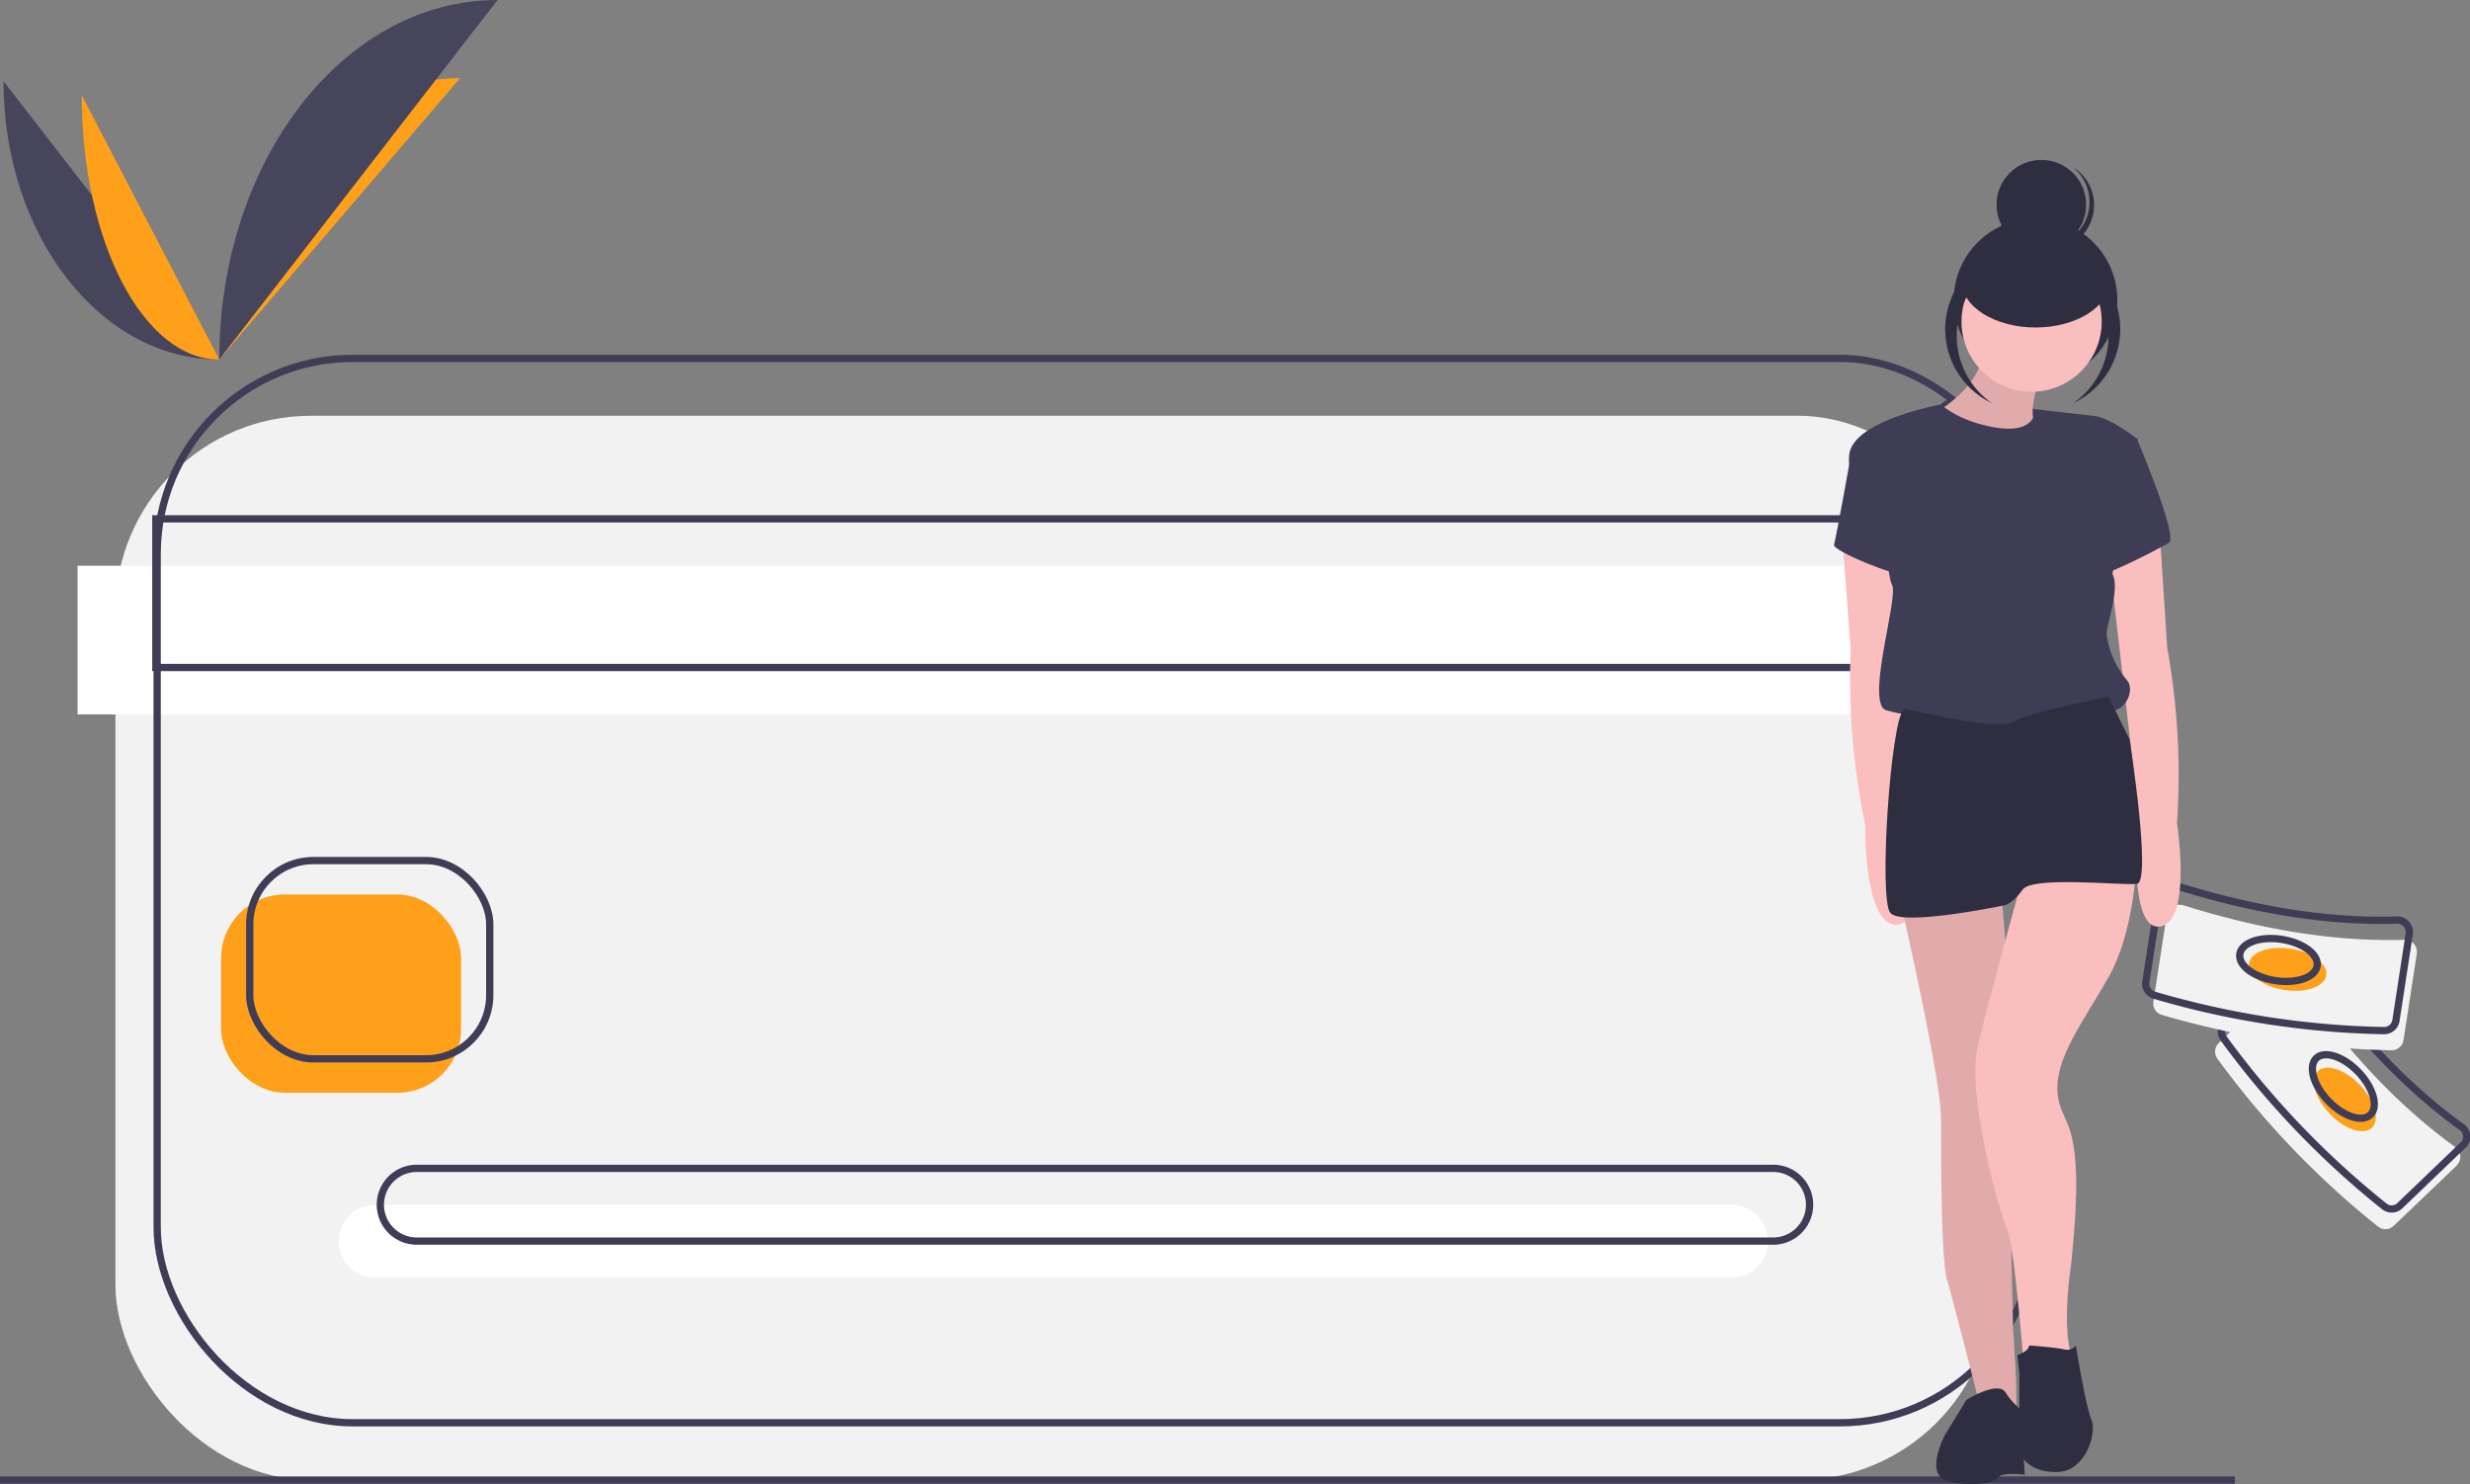 <svg xmlns="http://www.w3.org/2000/svg" viewBox="0 0 339.63 204.06"><rect x="0" y="0" width="339.63" height="204.06" fill="#808080" stroke="none"/><defs><style>.cls-1{fill:#46455b;}.cls-2{fill:#fea01a;}.cls-3{fill:#f2f2f2;}.cls-4{fill:#fff;}.cls-5{fill:none;stroke:#3f3d56;stroke-miterlimit:10;}.cls-6{fill:#2f2e41;}.cls-7{fill:#3f3d56;}.cls-8{fill:#fbbebe;}.cls-9{opacity:0.1;isolation:isolate;}</style></defs><title>3</title><g id="Layer_2" data-name="Layer 2"><g id="Layer_1-2" data-name="Layer 1"><g id="Group_454" data-name="Group 454"><path id="Path_2345" data-name="Path 2345" class="cls-1" d="M.49,11.18c0,21.14,13.27,38.26,29.66,38.26"/><path id="Path_2346" data-name="Path 2346" class="cls-2" d="M30.15,49.44c0-21.39,14.81-38.69,33.1-38.69"/><path id="Path_2347" data-name="Path 2347" class="cls-2" d="M11.24,13.09c0,20.09,8.46,36.35,18.91,36.35"/><path id="Path_2348" data-name="Path 2348" class="cls-1" d="M30.15,49.44C30.15,22.11,47.26,0,68.41,0"/><rect id="Rectangle_967" data-name="Rectangle 967" class="cls-3" x="15.87" y="57.17" width="258.26" height="146.35" rx="26.88" ry="26.88"/><rect id="Rectangle_968" data-name="Rectangle 968" class="cls-4" x="10.67" y="77.79" width="258.26" height="20.44"/><path id="Rectangle_969" data-name="Rectangle 969" class="cls-4" d="M51.56,165.67H238.08a5,5,0,0,1,5,5h0a5,5,0,0,1-5,5H51.56a5,5,0,0,1-5-5h0A5,5,0,0,1,51.56,165.67Z"/><rect id="Rectangle_970" data-name="Rectangle 970" class="cls-5" x="21.61" y="49.28" width="258.26" height="146.35" rx="26.88" ry="26.88"/><rect id="Rectangle_971" data-name="Rectangle 971" class="cls-5" x="21.43" y="71.34" width="258.26" height="20.44"/><rect id="Rectangle_972" data-name="Rectangle 972" class="cls-2" x="30.4" y="122.99" width="33" height="27.26" rx="8.76" ry="8.76"/><rect id="Rectangle_973" data-name="Rectangle 973" class="cls-5" x="34.34" y="118.33" width="33" height="27.26" rx="8.76" ry="8.76"/><path id="Rectangle_974" data-name="Rectangle 974" class="cls-5" d="M57.3,160.65H243.82a5,5,0,0,1,5,5h0a5,5,0,0,1-5,5H57.3a5,5,0,0,1-5-5h0A5,5,0,0,1,57.3,160.65Z"/><line id="Line_36" data-name="Line 36" class="cls-5" y1="203.51" x2="307.3" y2="203.51"/><path id="Path_2349" data-name="Path 2349" class="cls-3" d="M337.81,160.26l-8.67,8.29a1.64,1.64,0,0,1-2.16.1,119.66,119.66,0,0,1-22.09-23.09,1.65,1.65,0,0,1,.2-2.15l8.72-8.34a1.63,1.63,0,0,1,2.32.05,1.46,1.46,0,0,1,.16.19c6.36,9.09,13.4,16.71,21.34,22.43A1.64,1.64,0,0,1,338,160a2.2,2.2,0,0,1-.2.23Z"/><path id="Path_2350" data-name="Path 2350" class="cls-5" d="M338.63,157.49,330,165.77a1.63,1.63,0,0,1-2.16.1,119.37,119.37,0,0,1-22.09-23.09,1.65,1.65,0,0,1,.2-2.15l8.72-8.34a1.65,1.65,0,0,1,2.32.05,1.56,1.56,0,0,1,.16.2c6.36,9.08,13.4,16.71,21.34,22.43a1.64,1.64,0,0,1,.38,2.29,2.09,2.09,0,0,1-.2.22Z"/><ellipse id="Ellipse_443" data-name="Ellipse 443" class="cls-2" cx="322.42" cy="151.15" rx="2.87" ry="5.38" transform="translate(-15.1 264.65) rotate(-43.7)"/><ellipse id="Ellipse_444" data-name="Ellipse 444" class="cls-5" cx="322.21" cy="149.37" rx="2.87" ry="5.38" transform="translate(-13.93 264.01) rotate(-43.7)"/><path id="Path_2351" data-name="Path 2351" class="cls-3" d="M332.31,131.16,330.49,143a1.65,1.65,0,0,1-1.65,1.41,119.51,119.51,0,0,1-31.59-4.87,1.62,1.62,0,0,1-1.15-1.82l1.83-11.93a1.65,1.65,0,0,1,1.88-1.37l.24,0c10.58,3.34,20.81,5.1,30.59,4.8a1.64,1.64,0,0,1,1.69,1.59,1.51,1.51,0,0,1,0,.3Z"/><path id="Path_2352" data-name="Path 2352" class="cls-5" d="M331.27,128.46l-1.82,11.85a1.65,1.65,0,0,1-1.65,1.4,119.37,119.37,0,0,1-31.58-4.87,1.64,1.64,0,0,1-1.16-1.82l1.84-11.93a1.64,1.64,0,0,1,1.87-1.37l.24,0c10.58,3.33,20.81,5.09,30.59,4.79a1.65,1.65,0,0,1,1.69,1.59,1.08,1.08,0,0,1,0,.31Z"/><ellipse id="Ellipse_445" data-name="Ellipse 445" class="cls-2" cx="314.56" cy="133.29" rx="2.87" ry="5.38" transform="translate(134.96 423.91) rotate(-81.25)"/><ellipse id="Ellipse_446" data-name="Ellipse 446" class="cls-5" cx="313.31" cy="132.01" rx="2.87" ry="5.38" transform="translate(135.16 421.58) rotate(-81.25)"/><circle id="Ellipse_447" data-name="Ellipse 447" class="cls-6" cx="280.69" cy="28.15" r="6.16"/><path id="Path_2353" data-name="Path 2353" class="cls-6" d="M286.16,31.35a6.16,6.16,0,0,0-1-8.26c.15.09.3.18.45.29a6.16,6.16,0,0,1-7.17,10l-.42-.33a6.16,6.16,0,0,0,8.14-1.72Z"/><circle id="Ellipse_448" data-name="Ellipse 448" class="cls-6" cx="279.89" cy="41.28" r="11.25"/><path id="Path_2354" data-name="Path 2354" class="cls-7" d="M282,58.42a15.46,15.46,0,0,0-2.14-2.14s-10.72-3-12.86-.8a3.87,3.87,0,0,0-.8,4.55L276.14,63Z"/><path id="Path_2355" data-name="Path 2355" class="cls-8" d="M280.56,51.59s-2.41,6.7,0,7.23-12.86,3-12.86,3l-2.41-4.55s8.3-4.29,7.23-10.18Z"/><path id="Path_2356" data-name="Path 2356" class="cls-9" d="M280.56,51.59s-2.41,6.7,0,7.23-12.86,3-12.86,3l-2.41-4.55s8.3-4.29,7.23-10.18Z"/><path id="Path_2357" data-name="Path 2357" class="cls-8" d="M253.21,72.49l1.26,16.86a98.26,98.26,0,0,0,2,24.07s-.25,13.82,4.33,13.73.71-16.33.71-16.33L260.73,76Z"/><path id="Path_2358" data-name="Path 2358" class="cls-8" d="M296.9,72.22,298,89.09a97.89,97.89,0,0,1,1.34,24.11s2.14,13.66-2.41,14.2S294,111.33,294,111.33l-4-34.56Z"/><path id="Path_2359" data-name="Path 2359" class="cls-8" d="M275.2,122.84s2.41,27.86,1.61,29.47,0,30.54,0,30.54.8,11,.27,11-5.1-1.61-5.1-1.61-3.48-13.66-4.28-16.34-.8-16.34-.8-22S261.54,125,261.54,125Z"/><path id="Path_2360" data-name="Path 2360" class="cls-9" d="M275.2,122.84s2.41,27.86,1.61,29.47,0,30.54,0,30.54.8,11,.27,11-5.1-1.61-5.1-1.61-3.48-13.66-4.28-16.34-.8-16.34-.8-22S261.54,125,261.54,125Z"/><path id="Path_2361" data-name="Path 2361" class="cls-6" d="M270.38,192.49s4.28-2.68,5.36-1.07a10.23,10.23,0,0,0,2.14,2.41l.53,8.94s-3.12-.42-3.65.39-4.65,1.39-7.33.31,0-6.16,0-6.16Z"/><path id="Path_2362" data-name="Path 2362" class="cls-8" d="M293.71,119.2s-.29,9-3.78,15.16-7.5,11.25-7,16.07,4,2.95,1.87,23.3c0,0-1.34,8.3,0,12.59s-6.43,2.68-6.43,2.68-1.33-17.68-2.41-20.09-5.62-18.48-4-25.18,6.43-24.11,6.43-24.11Z"/><path id="Path_2363" data-name="Path 2363" class="cls-6" d="M279,185s3.75.27,4.82.54a1.49,1.49,0,0,0,1.61-.54s1.34,8.3,2.14,10.18-.8,7.23-4.82,7.23-5.09-2.41-5.09-3.21V188.74l-.27-2.41S279,185.8,279,185Z"/><circle id="Ellipse_449" data-name="Ellipse 449" class="cls-8" cx="279.35" cy="44.22" r="9.64"/><path id="Path_2364" data-name="Path 2364" class="cls-7" d="M279.89,56.28s.13,3.35-5.23,2.54-7.76-3.21-7.76-3.21-11.79,2.14-12.59,6.7,5.08,11.51,5.08,11.51,0,4.83.8,6.7-3.75,16.34-.8,17.15,4.83.8,10.72,2.14,12.05,1.61,13.93,0a10.29,10.29,0,0,1,6.43-2.14c1.87,0,3.21-3,1.87-4.29a12.44,12.44,0,0,1-2.68-6.16c0-1.34,1.88-6.43.8-8.3L294,60.44s-3.75-2.95-5.9-3.22S279.89,56.28,279.89,56.28Z"/><path id="Path_2365" data-name="Path 2365" class="cls-7" d="M291.81,60.16l2,.14s5.76,13.52,4.42,14.33-8.58,4.55-9.38,4.28S291.81,60.16,291.81,60.16Z"/><path id="Path_2366" data-name="Path 2366" class="cls-7" d="M257,61.23l-2.27.14s-2.28,12.72-2.55,13.53,8.84,4.55,9.65,4S257,61.23,257,61.23Z"/><path id="Path_2367" data-name="Path 2367" class="cls-6" d="M289.93,95.79l2.9,5.91s3.06,19.59,1,19.83-14.36-1.1-15.7.78-2.41,2.14-2.41,2.14-14.2,3-15.8,1.07,0-26.25,1.88-28.12c0,0,13.12,3.21,15,1.87S289.93,95.79,289.93,95.79Z"/><path id="Path_2368" data-name="Path 2368" class="cls-6" d="M285.19,36l.46.29a11.25,11.25,0,0,0-11.6,19.25l-.47-.26A11.25,11.25,0,1,1,285.09,36l.1.06Z"/><path id="Path_2369" data-name="Path 2369" class="cls-6" d="M273.78,36l-.45.29a11.25,11.25,0,0,1,11.6,19.25l.46-.26A11.25,11.25,0,1,0,273.89,36l-.11.06Z"/><ellipse id="Ellipse_450" data-name="Ellipse 450" class="cls-6" cx="279.89" cy="38.6" rx="10.18" ry="6.43"/></g></g></g></svg>